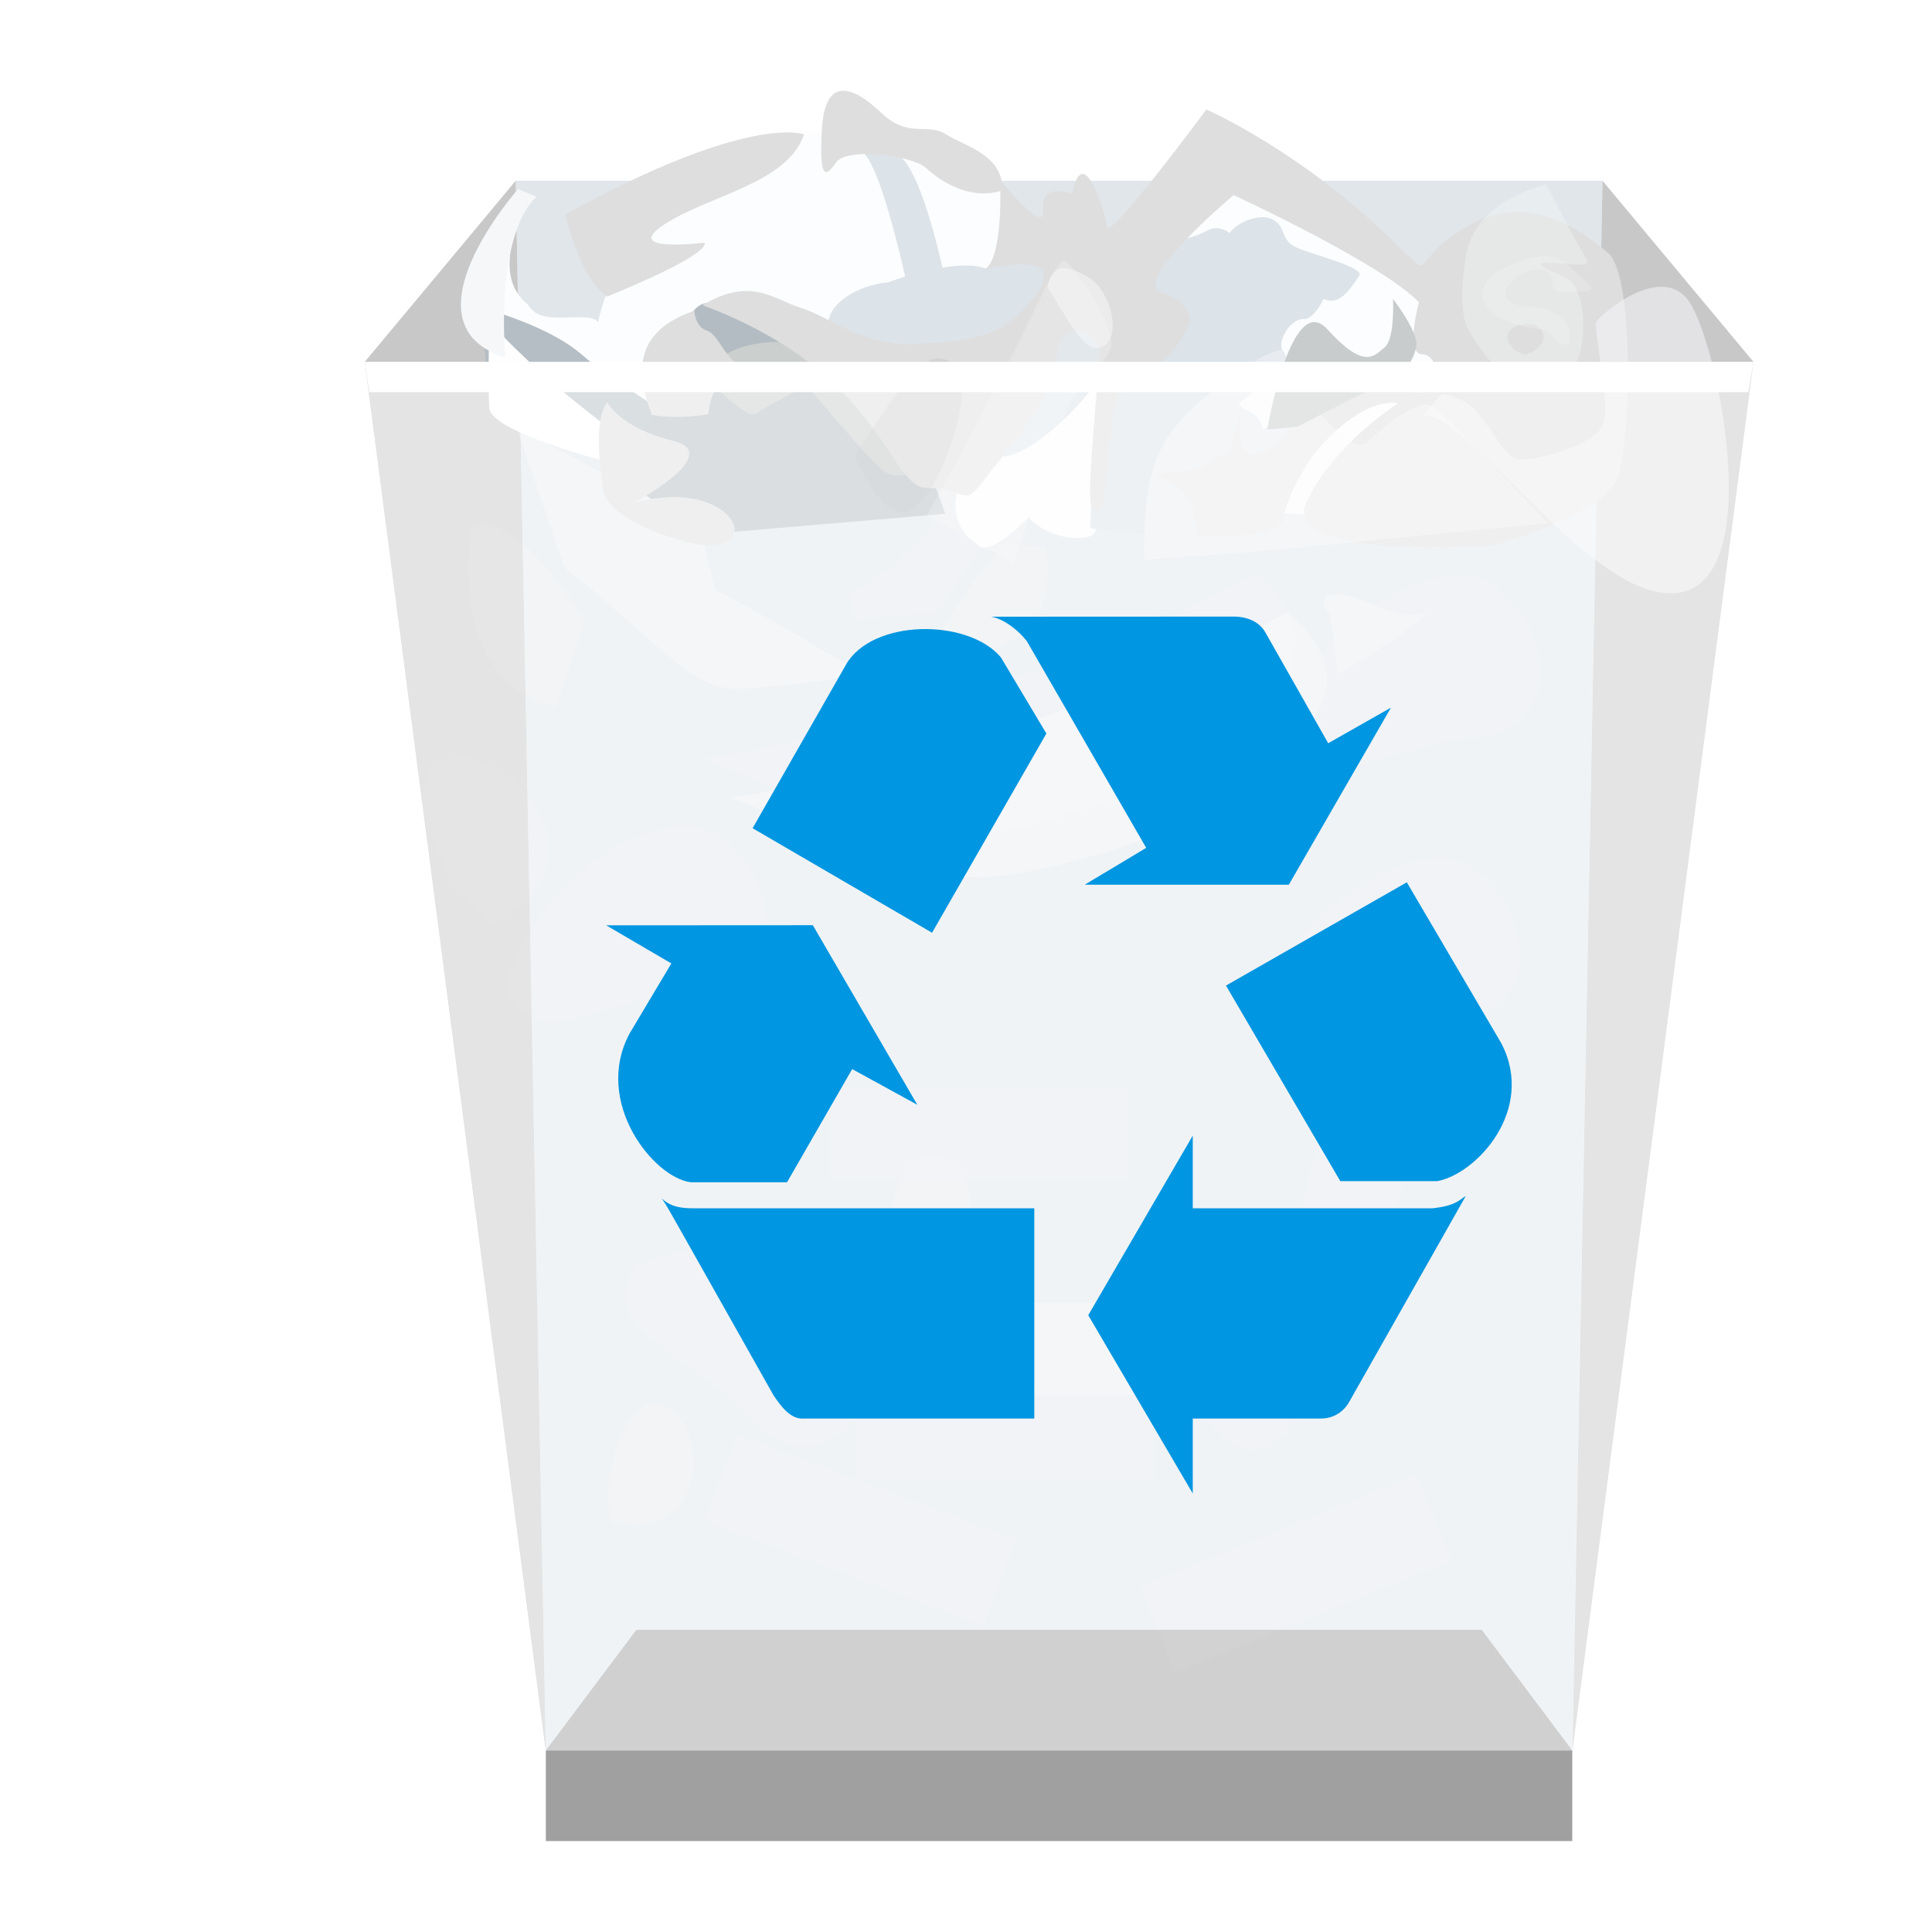 <?xml version="1.0" encoding="UTF-8"?>
<svg width="64" height="64" version="1.1" viewBox="0 0 16.933 16.933" xmlns="http://www.w3.org/2000/svg" xmlns:cc="http://creativecommons.org/ns#" xmlns:dc="http://purl.org/dc/elements/1.1/" xmlns:rdf="http://www.w3.org/1999/02/22-rdf-syntax-ns#" xmlns:xlink="http://www.w3.org/1999/xlink">
 <defs>
  <filter id="ar-0" x="-.24" y="-.032" width="1.481" height="1.064" color-interpolation-filters="sRGB">
   <feGaussianBlur stdDeviation="0.506"/>
  </filter>
  <filter id="ah-3" x="-.08" y="-.106" width="1.16" height="1.212" color-interpolation-filters="sRGB">
   <feGaussianBlur stdDeviation="0.204"/>
  </filter>
  <filter id="c-0" x="-.086" y="-.07" width="1.171" height="1.139" color-interpolation-filters="sRGB">
   <feGaussianBlur stdDeviation="0.938"/>
  </filter>
  <filter id="aj-9" x="-.08" y="-.106" width="1.16" height="1.212" color-interpolation-filters="sRGB">
   <feGaussianBlur stdDeviation="0.204"/>
  </filter>
  <filter id="ae-7" x="-.376" y="-.286" width="1.753" height="1.573" color-interpolation-filters="sRGB">
   <feGaussianBlur stdDeviation="0.466"/>
  </filter>
  <filter id="ad-5" x="-.376" y="-.286" width="1.753" height="1.573" color-interpolation-filters="sRGB">
   <feGaussianBlur stdDeviation="0.466"/>
  </filter>
  <filter id="ai-5" x="-.08" y="-.106" width="1.16" height="1.212" color-interpolation-filters="sRGB">
   <feGaussianBlur stdDeviation="0.204"/>
  </filter>
  <filter id="aa-4" x="-.054" y="-.07" width="1.108" height="1.141" color-interpolation-filters="sRGB">
   <feGaussianBlur stdDeviation="0.054"/>
  </filter>
  <filter id="ac-0" x="-.376" y="-.286" width="1.753" height="1.573" color-interpolation-filters="sRGB">
   <feGaussianBlur stdDeviation="0.466"/>
  </filter>
  <filter id="ag-8" x="-.08" y="-.106" width="1.16" height="1.212" color-interpolation-filters="sRGB">
   <feGaussianBlur stdDeviation="0.204"/>
  </filter>
  <filter id="ab-8" x="-.376" y="-.286" width="1.753" height="1.573" color-interpolation-filters="sRGB">
   <feGaussianBlur stdDeviation="0.466"/>
  </filter>
  <filter id="af-4" x="-.08" y="-.106" width="1.16" height="1.212" color-interpolation-filters="sRGB">
   <feGaussianBlur stdDeviation="0.204"/>
  </filter>
  <filter id="z-1" x="-.243" y="-.784" width="1.486" height="2.568" color-interpolation-filters="sRGB">
   <feGaussianBlur stdDeviation="0.895"/>
  </filter>
  <filter id="v-9" x="-.243" y="-.784" width="1.486" height="2.568" color-interpolation-filters="sRGB">
   <feGaussianBlur stdDeviation="0.895"/>
  </filter>
  <filter id="y-0" x="-.243" y="-.784" width="1.486" height="2.568" color-interpolation-filters="sRGB">
   <feGaussianBlur stdDeviation="0.895"/>
  </filter>
  <filter id="u-8" x="-.243" y="-.784" width="1.486" height="2.568" color-interpolation-filters="sRGB">
   <feGaussianBlur stdDeviation="0.895"/>
  </filter>
  <filter id="x-2" x="-.243" y="-.784" width="1.486" height="2.568" color-interpolation-filters="sRGB">
   <feGaussianBlur stdDeviation="0.895"/>
  </filter>
  <filter id="w-6" x="-.243" y="-.784" width="1.486" height="2.568" color-interpolation-filters="sRGB">
   <feGaussianBlur stdDeviation="0.895"/>
  </filter>
  <filter id="aq-0" x="-.173" y="-.121" width="1.346" height="1.243" color-interpolation-filters="sRGB">
   <feGaussianBlur stdDeviation="0.184"/>
  </filter>
  <filter id="ap-8" x="-.054" y="-.033" width="1.108" height="1.066" color-interpolation-filters="sRGB">
   <feGaussianBlur stdDeviation="0.097"/>
  </filter>
  <filter id="ao-1" x="-.215" y="-.175" width="1.43" height="1.351" color-interpolation-filters="sRGB">
   <feGaussianBlur stdDeviation="0.138"/>
  </filter>
  <filter id="an-2" x="-.043" y="-.082" width="1.086" height="1.165" color-interpolation-filters="sRGB">
   <feGaussianBlur stdDeviation="0.17"/>
  </filter>
  <filter id="am-2" x="-.076" y="-.076" width="1.153" height="1.152" color-interpolation-filters="sRGB">
   <feGaussianBlur stdDeviation="0.229"/>
  </filter>
  <filter id="al-6" x="-.198" y="-.124" width="1.395" height="1.248" color-interpolation-filters="sRGB">
   <feGaussianBlur stdDeviation="0.243"/>
  </filter>
  <filter id="ak-0" x="-.12" y="-.147" width="1.239" height="1.294" color-interpolation-filters="sRGB">
   <feGaussianBlur stdDeviation="0.128"/>
  </filter>
 </defs>
 <g transform="translate(.014 -2.425)">
  <g>
   <path d="m4.506 4.009h9.525l-0.265 13.758h-8.996z" color="#000000" color-rendering="auto" dominant-baseline="auto" fill="#e1e6eb" image-rendering="auto" shape-rendering="auto" solid-color="#000000" stop-color="#000000" style="font-feature-settings:normal;font-variant-alternates:normal;font-variant-caps:normal;font-variant-east-asian:normal;font-variant-ligatures:normal;font-variant-numeric:normal;font-variant-position:normal;font-variation-settings:normal;inline-size:0;isolation:auto;mix-blend-mode:normal;paint-order:stroke fill markers;shape-margin:0;shape-padding:0;text-decoration-color:#000000;text-decoration-line:none;text-decoration-style:solid;text-indent:0;text-orientation:mixed;text-transform:none;white-space:normal"/>
   <path d="m4.506 4.009-1.323 1.587 1.587 12.171z" fill="#c8c8c8"/>
   <path d="m14.031 4.009 1.323 1.587-1.587 12.171z" fill="#c8c8c8"/>
   <path d="m5.564 16.709-0.794 1.058v0.794h8.996v-0.794l-0.794-1.058z" fill="#a0a0a0"/>
  </g>
  <g shape-rendering="auto">
   <g fill="#fff" fill-opacity=".268">
    <path transform="matrix(.371 0 0 .371 -13.106 -87.763)" d="m44.938 285.23c3.496-11.623-4.516-41.02-4.159-37.78z" color="#000000" color-rendering="auto" dominant-baseline="auto" fill-rule="evenodd" filter="url(#ar-0)" image-rendering="auto" opacity=".064" solid-color="#000000" stop-color="#000000" style="font-feature-settings:normal;font-variant-alternates:normal;font-variant-caps:normal;font-variant-east-asian:normal;font-variant-ligatures:normal;font-variant-numeric:normal;font-variant-position:normal;font-variation-settings:normal;inline-size:0;isolation:auto;mix-blend-mode:normal;shape-margin:0;shape-padding:0;text-decoration-color:#000000;text-decoration-line:none;text-decoration-style:solid;text-indent:0;text-orientation:mixed;text-transform:none;white-space:normal"/>
    <g>
     <path transform="matrix(.372 0 0 .372 10.997 -70.239)" d="m0.567 212.66c0.52-1.984 2.41-3.638 4.158-3.78s3.118 3.543 0.472 3.827c-2.646 0.283-3.921 1.654-4.63-0.047z" color="#000000" color-rendering="auto" dominant-baseline="auto" filter="url(#ah-3)" image-rendering="auto" opacity=".475" solid-color="#000000" stop-color="#000000" style="font-feature-settings:normal;font-variant-alternates:normal;font-variant-caps:normal;font-variant-east-asian:normal;font-variant-ligatures:normal;font-variant-numeric:normal;font-variant-position:normal;font-variation-settings:normal;inline-size:0;isolation:auto;mix-blend-mode:normal;shape-margin:0;shape-padding:0;text-decoration-color:#000000;text-decoration-line:none;text-decoration-style:solid;text-indent:0;text-orientation:mixed;text-transform:none;white-space:normal"/>
     <path transform="matrix(.372 0 0 .372 10.997 -70.239)" d="m-18.497 207.77c-0.472 4.016 2.008 4.205 2.008 4.205l0.661-2.032s-1.677-2.764-2.67-2.173z" color="#000000" color-rendering="auto" dominant-baseline="auto" filter="url(#c-0)" image-rendering="auto" opacity=".572" solid-color="#000000" stop-color="#000000" style="font-feature-settings:normal;font-variant-alternates:normal;font-variant-caps:normal;font-variant-east-asian:normal;font-variant-ligatures:normal;font-variant-numeric:normal;font-variant-position:normal;font-variation-settings:normal;inline-size:0;isolation:auto;mix-blend-mode:normal;shape-margin:0;shape-padding:0;text-decoration-color:#000000;text-decoration-line:none;text-decoration-style:solid;text-indent:0;text-orientation:mixed;text-transform:none;white-space:normal"/>
     <path transform="matrix(.372 0 0 .372 10.997 -70.239)" d="m-16.3 208.7c2.079 1.63 2.953 2.858 3.992 2.858 1.039 0 3.047-0.307 2.929-0.402-0.118-0.095-3.354-1.984-3.354-1.89s-0.378-1.559-0.378-1.559l-4.323-2.315z" color="#000000" color-rendering="auto" dominant-baseline="auto" filter="url(#c-0)" image-rendering="auto" solid-color="#000000" stop-color="#000000" style="font-feature-settings:normal;font-variant-alternates:normal;font-variant-caps:normal;font-variant-east-asian:normal;font-variant-ligatures:normal;font-variant-numeric:normal;font-variant-position:normal;font-variation-settings:normal;inline-size:0;isolation:auto;mix-blend-mode:normal;shape-margin:0;shape-padding:0;text-decoration-color:#000000;text-decoration-line:none;text-decoration-style:solid;text-indent:0;text-orientation:mixed;text-transform:none;white-space:normal"/>
     <path transform="matrix(.098 0 0 .098 10.997 -34.196)" d="m-28.303 419.48s-3.036 4.911-8.125 7.232l0.535 2.41 7.482-0.629c2.575-4.457 4.5-6.693 5.496-7.686z" color="#000000" color-rendering="auto" dominant-baseline="auto" filter="url(#c-0)" image-rendering="auto" opacity=".356" solid-color="#000000" stop-color="#000000" style="font-feature-settings:normal;font-variant-alternates:normal;font-variant-caps:normal;font-variant-east-asian:normal;font-variant-ligatures:normal;font-variant-numeric:normal;font-variant-position:normal;font-variation-settings:normal;inline-size:0;isolation:auto;mix-blend-mode:normal;shape-margin:0;shape-padding:0;text-decoration-color:#000000;text-decoration-line:none;text-decoration-style:solid;text-indent:0;text-orientation:mixed;text-transform:none;white-space:normal"/>
     <path transform="matrix(.372 0 0 .372 10.997 -70.239)" d="m-7.559 210.44c1.039-1.819 1.701-2.292 1.701-2.292l0.898 0.095s0.307 1.583-0.685 2.126c-0.992 0.543-1.559 0.472-1.913 0.071z" color="#000000" color-rendering="auto" dominant-baseline="auto" filter="url(#c-0)" image-rendering="auto" opacity=".657" solid-color="#000000" stop-color="#000000" style="font-feature-settings:normal;font-variant-alternates:normal;font-variant-caps:normal;font-variant-east-asian:normal;font-variant-ligatures:normal;font-variant-numeric:normal;font-variant-position:normal;font-variation-settings:normal;inline-size:0;isolation:auto;mix-blend-mode:normal;shape-margin:0;shape-padding:0;text-decoration-color:#000000;text-decoration-line:none;text-decoration-style:solid;text-indent:0;text-orientation:mixed;text-transform:none;white-space:normal"/>
     <path transform="matrix(.372 0 0 .372 10.997 -70.239)" d="m-3.024 208.98s-0.803 1.299-2.15 1.914l0.142 0.638 1.98-0.166c0.681-1.179 1.191-1.771 1.454-2.034z" color="#000000" color-rendering="auto" dominant-baseline="auto" filter="url(#c-0)" image-rendering="auto" opacity=".11" solid-color="#000000" stop-color="#000000" style="font-feature-settings:normal;font-variant-alternates:normal;font-variant-caps:normal;font-variant-east-asian:normal;font-variant-ligatures:normal;font-variant-numeric:normal;font-variant-position:normal;font-variation-settings:normal;inline-size:0;isolation:auto;mix-blend-mode:normal;shape-margin:0;shape-padding:0;text-decoration-color:#000000;text-decoration-line:none;text-decoration-style:solid;text-indent:0;text-orientation:mixed;text-transform:none;white-space:normal"/>
     <path transform="matrix(.372 0 0 .372 10.997 -70.239)" d="m-17.67 218.57c0.52-1.984 2.41-3.638 4.158-3.78s3.118 3.543 0.472 3.827c-2.646 0.283-3.921 1.654-4.63-0.047z" color="#000000" color-rendering="auto" dominant-baseline="auto" filter="url(#aj-9)" image-rendering="auto" opacity=".475" solid-color="#000000" stop-color="#000000" style="font-feature-settings:normal;font-variant-alternates:normal;font-variant-caps:normal;font-variant-east-asian:normal;font-variant-ligatures:normal;font-variant-numeric:normal;font-variant-position:normal;font-variation-settings:normal;inline-size:0;isolation:auto;mix-blend-mode:normal;shape-margin:0;shape-padding:0;text-decoration-color:#000000;text-decoration-line:none;text-decoration-style:solid;text-indent:0;text-orientation:mixed;text-transform:none;white-space:normal"/>
     <path transform="matrix(.372 0 0 .372 10.997 -70.239)" d="m-18.007 217.09c-1.136-0.802-2.439-3.508-1.002-3.875 1.437-0.367 3.875 2.472 1.002 3.875z" color="#000000" color-rendering="auto" dominant-baseline="auto" filter="url(#ae-7)" image-rendering="auto" opacity=".381" solid-color="#000000" stop-color="#000000" style="font-feature-settings:normal;font-variant-alternates:normal;font-variant-caps:normal;font-variant-east-asian:normal;font-variant-ligatures:normal;font-variant-numeric:normal;font-variant-position:normal;font-variation-settings:normal;inline-size:0;isolation:auto;mix-blend-mode:normal;shape-margin:0;shape-padding:0;text-decoration-color:#000000;text-decoration-line:none;text-decoration-style:solid;text-indent:0;text-orientation:mixed;text-transform:none;white-space:normal"/>
     <path transform="matrix(.281 .243 -.243 .281 63.719 -49.139)" d="m-5.251 221.1c-1.136-0.802-2.439-3.508-1.002-3.875 1.437-0.367 3.875 2.472 1.002 3.875z" color="#000000" color-rendering="auto" dominant-baseline="auto" filter="url(#ad-5)" image-rendering="auto" opacity=".144" solid-color="#000000" stop-color="#000000" style="font-feature-settings:normal;font-variant-alternates:normal;font-variant-caps:normal;font-variant-east-asian:normal;font-variant-ligatures:normal;font-variant-numeric:normal;font-variant-position:normal;font-variation-settings:normal;inline-size:0;isolation:auto;mix-blend-mode:normal;shape-margin:0;shape-padding:0;text-decoration-color:#000000;text-decoration-line:none;text-decoration-style:solid;text-indent:0;text-orientation:mixed;text-transform:none;white-space:normal"/>
     <path transform="matrix(.372 0 0 .372 10.997 -70.239)" d="m0.094 219.33c0.52-1.984 2.41-3.638 4.158-3.78s3.118 3.543 0.472 3.827c-2.646 0.283-3.921 1.654-4.63-0.047z" color="#000000" color-rendering="auto" dominant-baseline="auto" filter="url(#ai-5)" image-rendering="auto" opacity=".475" solid-color="#000000" stop-color="#000000" style="font-feature-settings:normal;font-variant-alternates:normal;font-variant-caps:normal;font-variant-east-asian:normal;font-variant-ligatures:normal;font-variant-numeric:normal;font-variant-position:normal;font-variation-settings:normal;inline-size:0;isolation:auto;mix-blend-mode:normal;shape-margin:0;shape-padding:0;text-decoration-color:#000000;text-decoration-line:none;text-decoration-style:solid;text-indent:0;text-orientation:mixed;text-transform:none;white-space:normal"/>
     <path transform="matrix(.372 0 0 .372 10.997 -70.239)" d="m-4.143 215.58c3.241-0.869 5.279-2.572 5.713-3.742 0.434-1.169-0.835-2.071-0.835-2.071s-5.913 3.207-13.096 4.36c4.51 1.854 4.978 2.322 8.219 1.453z" color="#000000" color-rendering="auto" dominant-baseline="auto" filter="url(#c-0)" image-rendering="auto" solid-color="#000000" stop-color="#000000" style="font-feature-settings:normal;font-variant-alternates:normal;font-variant-caps:normal;font-variant-east-asian:normal;font-variant-ligatures:normal;font-variant-numeric:normal;font-variant-position:normal;font-variation-settings:normal;inline-size:0;isolation:auto;mix-blend-mode:normal;shape-margin:0;shape-padding:0;text-decoration-color:#000000;text-decoration-line:none;text-decoration-style:solid;text-indent:0;text-orientation:mixed;text-transform:none;white-space:normal"/>
     <path transform="matrix(.372 0 0 .372 10.997 -70.239)" d="m1.72 209.79s-0.401-0.434 0.184-0.451 1.403 0.651 1.988 0.451c0.585-0.2-2.071 1.62-1.988 1.37-0.033-0.768-0.184-1.37-0.184-1.37z" color="#000000" color-rendering="auto" dominant-baseline="auto" filter="url(#aa-4)" image-rendering="auto" solid-color="#000000" stop-color="#000000" style="font-feature-settings:normal;font-variant-alternates:normal;font-variant-caps:normal;font-variant-east-asian:normal;font-variant-ligatures:normal;font-variant-numeric:normal;font-variant-position:normal;font-variation-settings:normal;inline-size:0;isolation:auto;mix-blend-mode:normal;shape-margin:0;shape-padding:0;text-decoration-color:#000000;text-decoration-line:none;text-decoration-style:solid;text-indent:0;text-orientation:mixed;text-transform:none;white-space:normal"/>
     <path transform="matrix(.211 .182 -.182 .211 49.12 -32.127)" d="m-5.251 221.1c-1.136-0.802-2.439-3.508-1.002-3.875 1.437-0.367 3.875 2.472 1.002 3.875z" color="#000000" color-rendering="auto" dominant-baseline="auto" filter="url(#ac-0)" image-rendering="auto" opacity=".572" solid-color="#000000" stop-color="#000000" style="font-feature-settings:normal;font-variant-alternates:normal;font-variant-caps:normal;font-variant-east-asian:normal;font-variant-ligatures:normal;font-variant-numeric:normal;font-variant-position:normal;font-variation-settings:normal;inline-size:0;isolation:auto;mix-blend-mode:normal;shape-margin:0;shape-padding:0;text-decoration-color:#000000;text-decoration-line:none;text-decoration-style:solid;text-indent:0;text-orientation:mixed;text-transform:none;white-space:normal"/>
     <path transform="matrix(.228 .293 -.293 .228 75.887 -34.252)" d="m-14.797 228.53c0.52-1.984 2.41-3.638 4.158-3.78 1.748-0.142 3.118 3.543 0.472 3.827-2.646 0.283-3.921 1.654-4.63-0.047z" color="#000000" color-rendering="auto" dominant-baseline="auto" filter="url(#ag-8)" image-rendering="auto" opacity=".475" solid-color="#000000" stop-color="#000000" style="font-feature-settings:normal;font-variant-alternates:normal;font-variant-caps:normal;font-variant-east-asian:normal;font-variant-ligatures:normal;font-variant-numeric:normal;font-variant-position:normal;font-variation-settings:normal;inline-size:0;isolation:auto;mix-blend-mode:normal;shape-margin:0;shape-padding:0;text-decoration-color:#000000;text-decoration-line:none;text-decoration-style:solid;text-indent:0;text-orientation:mixed;text-transform:none;white-space:normal"/>
     <path transform="matrix(.211 .182 -.182 .211 46.686 -29.942)" d="m-5.251 221.1c-1.136-0.802-2.439-3.508-1.002-3.875 1.437-0.367 3.875 2.472 1.002 3.875z" color="#000000" color-rendering="auto" dominant-baseline="auto" filter="url(#ab-8)" image-rendering="auto" opacity=".572" solid-color="#000000" stop-color="#000000" style="font-feature-settings:normal;font-variant-alternates:normal;font-variant-caps:normal;font-variant-east-asian:normal;font-variant-ligatures:normal;font-variant-numeric:normal;font-variant-position:normal;font-variation-settings:normal;inline-size:0;isolation:auto;mix-blend-mode:normal;shape-margin:0;shape-padding:0;text-decoration-color:#000000;text-decoration-line:none;text-decoration-style:solid;text-indent:0;text-orientation:mixed;text-transform:none;white-space:normal"/>
     <path transform="matrix(.153 .197 -.197 .153 57.254 -17.984)" d="m-14.797 228.53c0.52-1.984 2.41-3.638 4.158-3.78 1.748-0.142 3.118 3.543 0.472 3.827-2.646 0.283-3.921 1.654-4.63-0.047z" color="#000000" color-rendering="auto" dominant-baseline="auto" filter="url(#af-4)" image-rendering="auto" opacity=".475" solid-color="#000000" stop-color="#000000" style="font-feature-settings:normal;font-variant-alternates:normal;font-variant-caps:normal;font-variant-east-asian:normal;font-variant-ligatures:normal;font-variant-numeric:normal;font-variant-position:normal;font-variation-settings:normal;inline-size:0;isolation:auto;mix-blend-mode:normal;shape-margin:0;shape-padding:0;text-decoration-color:#000000;text-decoration-line:none;text-decoration-style:solid;text-indent:0;text-orientation:mixed;text-transform:none;white-space:normal"/>
     <path transform="matrix(.295 0 0 .295 10.498 -53.267)" d="m-10.961 221.07h8.835v2.74h-8.835z" color="#000000" color-rendering="auto" dominant-baseline="auto" filter="url(#z-1)" image-rendering="auto" opacity=".436" solid-color="#000000" stop-color="#000000" style="font-feature-settings:normal;font-variant-alternates:normal;font-variant-caps:normal;font-variant-east-asian:normal;font-variant-ligatures:normal;font-variant-numeric:normal;font-variant-position:normal;font-variation-settings:normal;inline-size:0;isolation:auto;mix-blend-mode:normal;shape-margin:0;shape-padding:0;text-decoration-color:#000000;text-decoration-line:none;text-decoration-style:solid;text-indent:0;text-orientation:mixed;text-transform:none;white-space:normal"/>
     <path transform="matrix(.295 0 0 .295 10.656 -51.371)" d="m-10.961 221.07h8.835v2.74h-8.835z" color="#000000" color-rendering="auto" dominant-baseline="auto" filter="url(#v-9)" image-rendering="auto" opacity=".983" solid-color="#000000" stop-color="#000000" style="font-feature-settings:normal;font-variant-alternates:normal;font-variant-caps:normal;font-variant-east-asian:normal;font-variant-ligatures:normal;font-variant-numeric:normal;font-variant-position:normal;font-variation-settings:normal;inline-size:0;isolation:auto;mix-blend-mode:normal;shape-margin:0;shape-padding:0;text-decoration-color:#000000;text-decoration-line:none;text-decoration-style:solid;text-indent:0;text-orientation:mixed;text-transform:none;white-space:normal"/>
     <path transform="matrix(.295 0 0 .295 10.726 -50.633)" d="m-10.961 221.07h8.835v2.74h-8.835z" color="#000000" color-rendering="auto" dominant-baseline="auto" filter="url(#y-0)" image-rendering="auto" opacity=".436" solid-color="#000000" stop-color="#000000" style="font-feature-settings:normal;font-variant-alternates:normal;font-variant-caps:normal;font-variant-east-asian:normal;font-variant-ligatures:normal;font-variant-numeric:normal;font-variant-position:normal;font-variation-settings:normal;inline-size:0;isolation:auto;mix-blend-mode:normal;shape-margin:0;shape-padding:0;text-decoration-color:#000000;text-decoration-line:none;text-decoration-style:solid;text-indent:0;text-orientation:mixed;text-transform:none;white-space:normal"/>
     <path transform="matrix(.276 .104 -.104 .276 32.466 -44.875)" d="m-10.961 221.07h8.835v2.74h-8.835z" color="#000000" color-rendering="auto" dominant-baseline="auto" filter="url(#u-8)" image-rendering="auto" opacity=".436" solid-color="#000000" stop-color="#000000" style="font-feature-settings:normal;font-variant-alternates:normal;font-variant-caps:normal;font-variant-east-asian:normal;font-variant-ligatures:normal;font-variant-numeric:normal;font-variant-position:normal;font-variation-settings:normal;inline-size:0;isolation:auto;mix-blend-mode:normal;shape-margin:0;shape-padding:0;text-decoration-color:#000000;text-decoration-line:none;text-decoration-style:solid;text-indent:0;text-orientation:mixed;text-transform:none;white-space:normal"/>
     <path transform="matrix(.274 -.111 .111 .274 -11.556 -45.458)" d="m-10.961 221.07h8.835v2.74h-8.835z" color="#000000" color-rendering="auto" dominant-baseline="auto" filter="url(#x-2)" image-rendering="auto" opacity=".436" solid-color="#000000" stop-color="#000000" style="font-feature-settings:normal;font-variant-alternates:normal;font-variant-caps:normal;font-variant-east-asian:normal;font-variant-ligatures:normal;font-variant-numeric:normal;font-variant-position:normal;font-variation-settings:normal;inline-size:0;isolation:auto;mix-blend-mode:normal;shape-margin:0;shape-padding:0;text-decoration-color:#000000;text-decoration-line:none;text-decoration-style:solid;text-indent:0;text-orientation:mixed;text-transform:none;white-space:normal"/>
     <path transform="matrix(.067 -.287 .287 .067 -51.554 -3.909)" d="m-10.961 221.07h8.835v2.74h-8.835z" color="#000000" color-rendering="auto" dominant-baseline="auto" filter="url(#w-6)" image-rendering="auto" opacity=".436" solid-color="#000000" stop-color="#000000" style="font-feature-settings:normal;font-variant-alternates:normal;font-variant-caps:normal;font-variant-east-asian:normal;font-variant-ligatures:normal;font-variant-numeric:normal;font-variant-position:normal;font-variation-settings:normal;inline-size:0;isolation:auto;mix-blend-mode:normal;shape-margin:0;shape-padding:0;text-decoration-color:#000000;text-decoration-line:none;text-decoration-style:solid;text-indent:0;text-orientation:mixed;text-transform:none;white-space:normal"/>
    </g>
    <path transform="matrix(.098 0 0 .098 2.682 3.276)" d="m66.461 64.64c12.248-3.283 19.951-9.723 21.592-14.142 1.641-4.419-3.157-7.829-3.157-7.829s-22.35 12.122-49.497 16.478c17.046 7.008 18.814 8.776 31.062 5.493z" color="#000000" color-rendering="auto" dominant-baseline="auto" fill-rule="evenodd" filter="url(#c-0)" image-rendering="auto" opacity=".35" solid-color="#000000" stop-color="#000000" style="font-feature-settings:normal;font-variant-alternates:normal;font-variant-caps:normal;font-variant-east-asian:normal;font-variant-ligatures:normal;font-variant-numeric:normal;font-variant-position:normal;font-variation-settings:normal;inline-size:0;isolation:auto;mix-blend-mode:normal;shape-margin:0;shape-padding:0;text-decoration-color:#000000;text-decoration-line:none;text-decoration-style:solid;text-indent:0;text-orientation:mixed;text-transform:none;white-space:normal"/>
   </g>
   <g fill="#fcfdfe">
    <path d="m11.83 5.135 0.178-0.478 0.549 0.428 0.114 0.74-0.274 0.158-0.906 0.957-0.509-0.033 0.584-1.023z" color="#000000" color-rendering="auto" dominant-baseline="auto" image-rendering="auto" solid-color="#000000" stop-color="#000000" style="font-feature-settings:normal;font-variant-alternates:normal;font-variant-caps:normal;font-variant-east-asian:normal;font-variant-ligatures:normal;font-variant-numeric:normal;font-variant-position:normal;font-variation-settings:normal;inline-size:0;isolation:auto;mix-blend-mode:normal;shape-margin:0;shape-padding:0;text-decoration-color:#000000;text-decoration-line:none;text-decoration-style:solid;text-indent:0;text-orientation:mixed;text-transform:none;white-space:normal"/>
    <path d="m11.161 6.142c0.112-0.279 0.087-0.323 0.149-0.354 0.062-0.031 0.106-0.155 0.177-0.18 0.071-0.025 0.019-0.23 0.059-0.251 0.04-0.022 0.186-0.028 0.22-0.109 0.034-0.081-0.016-0.146-0.016-0.146l-0.624 0.009-0.453 0.885s0.31 0.599 0.487 0.146z" color="#000000" color-rendering="auto" dominant-baseline="auto" image-rendering="auto" solid-color="#000000" stop-color="#000000" style="font-feature-settings:normal;font-variant-alternates:normal;font-variant-caps:normal;font-variant-east-asian:normal;font-variant-ligatures:normal;font-variant-numeric:normal;font-variant-position:normal;font-variation-settings:normal;inline-size:0;isolation:auto;mix-blend-mode:normal;shape-margin:0;shape-padding:0;text-decoration-color:#000000;text-decoration-line:none;text-decoration-style:solid;text-indent:0;text-orientation:mixed;text-transform:none;white-space:normal"/>
    <path d="m11.81 5.127c0.285-0.198 0.329-0.226 0.404-0.048 0.075 0.178-0.151 0.575-0.151 0.575l-0.489-0.037s-0.09-0.382-0.002-0.421c0.088-0.04 0.239-0.068 0.239-0.068z" color="#000000" color-rendering="auto" dominant-baseline="auto" image-rendering="auto" solid-color="#000000" stop-color="#000000" style="font-feature-settings:normal;font-variant-alternates:normal;font-variant-caps:normal;font-variant-east-asian:normal;font-variant-ligatures:normal;font-variant-numeric:normal;font-variant-position:normal;font-variation-settings:normal;inline-size:0;isolation:auto;mix-blend-mode:normal;shape-margin:0;shape-padding:0;text-decoration-color:#000000;text-decoration-line:none;text-decoration-style:solid;text-indent:0;text-orientation:mixed;text-transform:none;white-space:normal"/>
    <path d="m11.433 5.168c0.228 0.061 0.366 0.002 0.435-0.05 0.068-0.053 0.116-0.358 0.165-0.366 0.048-0.009-0.224-0.081-0.224-0.081z" color="#000000" color-rendering="auto" dominant-baseline="auto" image-rendering="auto" solid-color="#000000" stop-color="#000000" style="font-feature-settings:normal;font-variant-alternates:normal;font-variant-caps:normal;font-variant-east-asian:normal;font-variant-ligatures:normal;font-variant-numeric:normal;font-variant-position:normal;font-variation-settings:normal;inline-size:0;isolation:auto;mix-blend-mode:normal;shape-margin:0;shape-padding:0;text-decoration-color:#000000;text-decoration-line:none;text-decoration-style:solid;text-indent:0;text-orientation:mixed;text-transform:none;white-space:normal"/>
    <path d="m10.202 4.596 0.506-0.019s0.77 0.133 0.947 0.174c0.177 0.04 0.344-0.04 0.344-0.04l-1.254-0.798z" color="#000000" color-rendering="auto" dominant-baseline="auto" image-rendering="auto" solid-color="#000000" stop-color="#000000" style="font-feature-settings:normal;font-variant-alternates:normal;font-variant-caps:normal;font-variant-east-asian:normal;font-variant-ligatures:normal;font-variant-numeric:normal;font-variant-position:normal;font-variation-settings:normal;inline-size:0;isolation:auto;mix-blend-mode:normal;shape-margin:0;shape-padding:0;text-decoration-color:#000000;text-decoration-line:none;text-decoration-style:solid;text-indent:0;text-orientation:mixed;text-transform:none;white-space:normal"/>
    <path d="m8.905 6.795c0.121 0.379 0.677 0.403 0.683 0.279 0.006-0.124 0.019-0.357 0.019-0.357s0.109-0.645-0.028-0.627c-0.137 0.019-0.673 0.705-0.673 0.705z" color="#000000" color-rendering="auto" dominant-baseline="auto" image-rendering="auto" solid-color="#000000" stop-color="#000000" style="font-feature-settings:normal;font-variant-alternates:normal;font-variant-caps:normal;font-variant-east-asian:normal;font-variant-ligatures:normal;font-variant-numeric:normal;font-variant-position:normal;font-variation-settings:normal;inline-size:0;isolation:auto;mix-blend-mode:normal;shape-margin:0;shape-padding:0;text-decoration-color:#000000;text-decoration-line:none;text-decoration-style:solid;text-indent:0;text-orientation:mixed;text-transform:none;white-space:normal"/>
    <path d="m8.588 7.223c0.282 0.043 1.024-0.984 1.086-1.22 0.062-0.236 0.003-0.298-0.245-0.292-0.248 0.006-1.598 1.04-0.841 1.511z" color="#000000" color-rendering="auto" dominant-baseline="auto" image-rendering="auto" solid-color="#000000" stop-color="#000000" style="font-feature-settings:normal;font-variant-alternates:normal;font-variant-caps:normal;font-variant-east-asian:normal;font-variant-ligatures:normal;font-variant-numeric:normal;font-variant-position:normal;font-variation-settings:normal;inline-size:0;isolation:auto;mix-blend-mode:normal;shape-margin:0;shape-padding:0;text-decoration-color:#000000;text-decoration-line:none;text-decoration-style:solid;text-indent:0;text-orientation:mixed;text-transform:none;white-space:normal"/>
    <path d="m5.268 6.268c-0.435-0.259-0.987-0.737-0.987-1.462 0-0.435 0.281-0.636 0.281-0.636-0.022 0.228-0.263 0.667 0.048 0.922 0.075 0.114 0.162 0.123 0.413 0.114 0.25-0.009 0.198 0.066 0.198 0.066s0.061-0.277 0.123-0.347c0.061-0.07 0.32-0.632 0.32-0.632s1.233-0.628 1.321-0.667c0.088-0.039 0.443-0.092 0.443-0.092s1.26 0.443 1.321 0.505c0.061 0.061 0.14 0.47 0.14 0.47l-0.158 0.61-1.146 0.43 0.584 1.255-1.246 0.083s-1.361-0.11-1.655-0.619z" color="#000000" color-rendering="auto" dominant-baseline="auto" image-rendering="auto" solid-color="#000000" stop-color="#000000" style="font-feature-settings:normal;font-variant-alternates:normal;font-variant-caps:normal;font-variant-east-asian:normal;font-variant-ligatures:normal;font-variant-numeric:normal;font-variant-position:normal;font-variation-settings:normal;inline-size:0;isolation:auto;mix-blend-mode:normal;shape-margin:0;shape-padding:0;text-decoration-color:#000000;text-decoration-line:none;text-decoration-style:solid;text-indent:0;text-orientation:mixed;text-transform:none;white-space:normal"/>
   </g>
   <g fill-rule="evenodd">
    <path d="m5.286 6.184c0.441-0.137 0.382-0.109 0.422-0.264 0.23-0.636 0.344-0.819 0.462-0.838 0.118-0.019 1.136 0.298 1.452 0.577 0.317 0.279 0.649 1.269 0.649 1.269l-2.045 0.174s-1.043-0.459-0.94-0.919z" color="#000000" color-rendering="auto" dominant-baseline="auto" fill="#b4bcc3" image-rendering="auto" solid-color="#000000" stop-color="#000000" style="font-feature-settings:normal;font-variant-alternates:normal;font-variant-caps:normal;font-variant-east-asian:normal;font-variant-ligatures:normal;font-variant-numeric:normal;font-variant-position:normal;font-variation-settings:normal;inline-size:0;isolation:auto;mix-blend-mode:normal;shape-margin:0;shape-padding:0;text-decoration-color:#000000;text-decoration-line:none;text-decoration-style:solid;text-indent:0;text-orientation:mixed;text-transform:none;white-space:normal"/>
    <path d="m6.18 5.751c0.152 0.137 0.372 0.348 0.431 0.301 0.059-0.047 0.447-0.251 0.447-0.251s0.587 0.711 0.689 0.763c0.102 0.053 0.214 0.016 0.214 0.016l-0.54-1.052-0.552-0.106s-0.41-0.025-0.59 0.168c-0.18 0.192-0.099 0.161-0.099 0.161z" color="#000000" color-rendering="auto" dominant-baseline="auto" fill="#cbcfce" image-rendering="auto" solid-color="#000000" stop-color="#000000" style="font-feature-settings:normal;font-variant-alternates:normal;font-variant-caps:normal;font-variant-east-asian:normal;font-variant-ligatures:normal;font-variant-numeric:normal;font-variant-position:normal;font-variation-settings:normal;inline-size:0;isolation:auto;mix-blend-mode:normal;shape-margin:0;shape-padding:0;text-decoration-color:#000000;text-decoration-line:none;text-decoration-style:solid;text-indent:0;text-orientation:mixed;text-transform:none;white-space:normal"/>
    <path d="m4.189 5.114c0.487 0.145 0.751 0.29 0.909 0.43 0.158 0.14 0.663 0.465 0.663 0.465l-0.32 0.404-1.146-0.386z" color="#000000" color-rendering="auto" dominant-baseline="auto" fill="#b5bec5" image-rendering="auto" solid-color="#000000" stop-color="#000000" style="font-feature-settings:normal;font-variant-alternates:normal;font-variant-caps:normal;font-variant-east-asian:normal;font-variant-ligatures:normal;font-variant-numeric:normal;font-variant-position:normal;font-variation-settings:normal;inline-size:0;isolation:auto;mix-blend-mode:normal;shape-margin:0;shape-padding:0;text-decoration-color:#000000;text-decoration-line:none;text-decoration-style:solid;text-indent:0;text-orientation:mixed;text-transform:none;white-space:normal"/>
    <path d="m4.275 5.244c0.574 0.63 1.297 1.108 1.297 1.108l-0.109 0.161s-1.176-0.286-1.189-0.512c-0.012-0.227 0-0.757 0-0.757z" color="#000000" color-rendering="auto" dominant-baseline="auto" fill="#fefefe" image-rendering="auto" solid-color="#000000" stop-color="#000000" style="font-feature-settings:normal;font-variant-alternates:normal;font-variant-caps:normal;font-variant-east-asian:normal;font-variant-ligatures:normal;font-variant-numeric:normal;font-variant-position:normal;font-variation-settings:normal;inline-size:0;isolation:auto;mix-blend-mode:normal;shape-margin:0;shape-padding:0;text-decoration-color:#000000;text-decoration-line:none;text-decoration-style:solid;text-indent:0;text-orientation:mixed;text-transform:none;white-space:normal"/>
   </g>
   <g fill="#dce3e9">
    <path d="m7.528 3.745c0.193 0.088 0.452 1.383 0.452 1.383l0.325-0.079s-0.219-1.185-0.47-1.277c-0.25-0.092-0.307-0.026-0.307-0.026z" color="#000000" color-rendering="auto" dominant-baseline="auto" image-rendering="auto" solid-color="#000000" stop-color="#000000" style="font-feature-settings:normal;font-variant-alternates:normal;font-variant-caps:normal;font-variant-east-asian:normal;font-variant-ligatures:normal;font-variant-numeric:normal;font-variant-position:normal;font-variation-settings:normal;inline-size:0;isolation:auto;mix-blend-mode:normal;shape-margin:0;shape-padding:0;text-decoration-color:#000000;text-decoration-line:none;text-decoration-style:solid;text-indent:0;text-orientation:mixed;text-transform:none;white-space:normal"/>
    <path d="m7.653 4.945c0.301-0.127 0.775-0.25 0.972-0.165 0 0 0.18-0.127 0.335-0.148 0.155-0.022 0.298 0.199 0.286 0.202-0.012 0.003-0.344 0.587-0.469 0.571-0.124-0.016-1.124-0.46-1.124-0.46z" color="#000000" color-rendering="auto" dominant-baseline="auto" image-rendering="auto" solid-color="#000000" stop-color="#000000" style="font-feature-settings:normal;font-variant-alternates:normal;font-variant-caps:normal;font-variant-east-asian:normal;font-variant-ligatures:normal;font-variant-numeric:normal;font-variant-position:normal;font-variation-settings:normal;inline-size:0;isolation:auto;mix-blend-mode:normal;shape-margin:0;shape-padding:0;text-decoration-color:#000000;text-decoration-line:none;text-decoration-style:solid;text-indent:0;text-orientation:mixed;text-transform:none;white-space:normal"/>
    <path d="m7.324 5.465c-0.239-0.272 0.092-0.522 0.417-0.562 0.325-0.04 1.014 0.456 1.014 0.456s-0.985 0.421-1.431 0.105z" color="#000000" color-rendering="auto" dominant-baseline="auto" image-rendering="auto" solid-color="#000000" stop-color="#000000" style="font-feature-settings:normal;font-variant-alternates:normal;font-variant-caps:normal;font-variant-east-asian:normal;font-variant-ligatures:normal;font-variant-numeric:normal;font-variant-position:normal;font-variation-settings:normal;inline-size:0;isolation:auto;mix-blend-mode:normal;shape-margin:0;shape-padding:0;text-decoration-color:#000000;text-decoration-line:none;text-decoration-style:solid;text-indent:0;text-orientation:mixed;text-transform:none;white-space:normal"/>
    <path d="m8.74 6.424c0.282 0.043 0.903-0.608 0.965-0.844 0.062-0.236-0.028-0.354-0.276-0.348-0.248 0.006-0.708 0.881-0.689 1.192z" color="#000000" color-rendering="auto" dominant-baseline="auto" image-rendering="auto" solid-color="#000000" stop-color="#000000" style="font-feature-settings:normal;font-variant-alternates:normal;font-variant-caps:normal;font-variant-east-asian:normal;font-variant-ligatures:normal;font-variant-numeric:normal;font-variant-position:normal;font-variation-settings:normal;inline-size:0;isolation:auto;mix-blend-mode:normal;shape-margin:0;shape-padding:0;text-decoration-color:#000000;text-decoration-line:none;text-decoration-style:solid;text-indent:0;text-orientation:mixed;text-transform:none;white-space:normal"/>
    <path d="m10.782 6.041c0.236-0.301 0.475-0.27 0.493-0.329 0.019-0.059 0.006-0.14-0.047-0.217-0.053-0.078 0.071-0.279 0.18-0.273 0.109 0.006 0.199-0.223 0.199-0.223l-0.425-0.186-0.698 0.245-0.106 0.447 0.009 0.487z" color="#000000" color-rendering="auto" dominant-baseline="auto" image-rendering="auto" solid-color="#000000" stop-color="#000000" style="font-feature-settings:normal;font-variant-alternates:normal;font-variant-caps:normal;font-variant-east-asian:normal;font-variant-ligatures:normal;font-variant-numeric:normal;font-variant-position:normal;font-variation-settings:normal;inline-size:0;isolation:auto;mix-blend-mode:normal;shape-margin:0;shape-padding:0;text-decoration-color:#000000;text-decoration-line:none;text-decoration-style:solid;text-indent:0;text-orientation:mixed;text-transform:none;white-space:normal"/>
    <path d="m11.003 6.231c0.292-0.239 0.565-0.196 0.565-0.196l-0.475 0.385z" color="#000000" color-rendering="auto" dominant-baseline="auto" image-rendering="auto" solid-color="#000000" stop-color="#000000" style="font-feature-settings:normal;font-variant-alternates:normal;font-variant-caps:normal;font-variant-east-asian:normal;font-variant-ligatures:normal;font-variant-numeric:normal;font-variant-position:normal;font-variation-settings:normal;inline-size:0;isolation:auto;mix-blend-mode:normal;shape-margin:0;shape-padding:0;text-decoration-color:#000000;text-decoration-line:none;text-decoration-style:solid;text-indent:0;text-orientation:mixed;text-transform:none;white-space:normal"/>
    <path d="m9.902 5.718c0.325 0.009 0.465-0.044 0.685 0.044 0.219 0.088 0.206 0.158 0.277 0.228 0.07 0.07 0.18-0.013 0.241 0.426 0.061 0.439-1.203 0.193-1.203 0.193z" color="#000000" color-rendering="auto" dominant-baseline="auto" image-rendering="auto" solid-color="#000000" stop-color="#000000" style="font-feature-settings:normal;font-variant-alternates:normal;font-variant-caps:normal;font-variant-east-asian:normal;font-variant-ligatures:normal;font-variant-numeric:normal;font-variant-position:normal;font-variation-settings:normal;inline-size:0;isolation:auto;mix-blend-mode:normal;shape-margin:0;shape-padding:0;text-decoration-color:#000000;text-decoration-line:none;text-decoration-style:solid;text-indent:0;text-orientation:mixed;text-transform:none;white-space:normal"/>
    <path d="m9.947 5.737c-0.009 0.487-0.022 0.465 0.118 0.483 0.14 0.018-0.022 0.202 0.013 0.29 0.035 0.088 0.114 0.083 0.114 0.083l0.048 0.158-0.417-0.035s-0.048-0.053-0.066-0.092c-0.018-0.039 0.009-0.904 0.009-0.948 0-0.044 0.18 0.061 0.18 0.061z" color="#000000" color-rendering="auto" dominant-baseline="auto" image-rendering="auto" solid-color="#000000" stop-color="#000000" style="font-feature-settings:normal;font-variant-alternates:normal;font-variant-caps:normal;font-variant-east-asian:normal;font-variant-ligatures:normal;font-variant-numeric:normal;font-variant-position:normal;font-variation-settings:normal;inline-size:0;isolation:auto;mix-blend-mode:normal;shape-margin:0;shape-padding:0;text-decoration-color:#000000;text-decoration-line:none;text-decoration-style:solid;text-indent:0;text-orientation:mixed;text-transform:none;white-space:normal"/>
    <path d="m10.742 4.525c0.006-0.121 0.27-0.245 0.397-0.177 0.127 0.068 0.062 0.183 0.214 0.248 0.152 0.065 0.596 0.174 0.546 0.245-0.05 0.071-0.149 0.254-0.286 0.214-0.137-0.04-0.133-0.161-0.313-0.161-0.18 0-0.32 0.016-0.32 0.016z" color="#000000" color-rendering="auto" dominant-baseline="auto" image-rendering="auto" solid-color="#000000" stop-color="#000000" style="font-feature-settings:normal;font-variant-alternates:normal;font-variant-caps:normal;font-variant-east-asian:normal;font-variant-ligatures:normal;font-variant-numeric:normal;font-variant-position:normal;font-variation-settings:normal;inline-size:0;isolation:auto;mix-blend-mode:normal;shape-margin:0;shape-padding:0;text-decoration-color:#000000;text-decoration-line:none;text-decoration-style:solid;text-indent:0;text-orientation:mixed;text-transform:none;white-space:normal"/>
    <path d="m10.702 5.079c0.084 0.106 0.158 0.112 0.313 0.009 0.155-0.102 0.223-0.239 0-0.233-0.223 0.006-0.692-0.168-0.692-0.168s-0.158 0.05-0.155 0.14c0.003 0.09 0.124 0.189 0.124 0.189z" color="#000000" color-rendering="auto" dominant-baseline="auto" image-rendering="auto" solid-color="#000000" stop-color="#000000" style="font-feature-settings:normal;font-variant-alternates:normal;font-variant-caps:normal;font-variant-east-asian:normal;font-variant-ligatures:normal;font-variant-numeric:normal;font-variant-position:normal;font-variation-settings:normal;inline-size:0;isolation:auto;mix-blend-mode:normal;shape-margin:0;shape-padding:0;text-decoration-color:#000000;text-decoration-line:none;text-decoration-style:solid;text-indent:0;text-orientation:mixed;text-transform:none;white-space:normal"/>
    <path d="m10.308 5.803c0.416-0.124 0.208-0.379 0.161-0.444-0.047-0.065 0.05-0.254 0.254-0.261 0.205-0.006-0.112-0.081-0.298-0.087-0.186-0.006-0.264-0.137-0.183-0.189 0.081-0.053 0.189-0.059 0.279 0.05 0.09 0.109 0.462 0.112 0.531 0.05 0.068-0.062 0.186-0.115 0.186-0.115s-0.31-0.124-0.372-0.223c-0.062-0.099-0.174-0.211-0.31-0.133-0.137 0.078-0.407 0.112-0.407 0.112l-0.332 0.552 0.183 0.72z" color="#000000" color-rendering="auto" dominant-baseline="auto" image-rendering="auto" solid-color="#000000" stop-color="#000000" style="font-feature-settings:normal;font-variant-alternates:normal;font-variant-caps:normal;font-variant-east-asian:normal;font-variant-ligatures:normal;font-variant-numeric:normal;font-variant-position:normal;font-variation-settings:normal;inline-size:0;isolation:auto;mix-blend-mode:normal;shape-margin:0;shape-padding:0;text-decoration-color:#000000;text-decoration-line:none;text-decoration-style:solid;text-indent:0;text-orientation:mixed;text-transform:none;white-space:normal"/>
    <path d="m9.868 5.774c-0.057 0.316 0.013 0.865 0.044 0.86 0.031-0.004 0.132 0.053 0.277-0.04 0.5-0.009 0.373 0.575 0.373 0.575l-1.023-0.114s0.061-1.264 0.154-1.312c0.092-0.048 0.176 0.031 0.176 0.031z" color="#000000" color-rendering="auto" dominant-baseline="auto" image-rendering="auto" solid-color="#000000" stop-color="#000000" style="font-feature-settings:normal;font-variant-alternates:normal;font-variant-caps:normal;font-variant-east-asian:normal;font-variant-ligatures:normal;font-variant-numeric:normal;font-variant-position:normal;font-variation-settings:normal;inline-size:0;isolation:auto;mix-blend-mode:normal;shape-margin:0;shape-padding:0;text-decoration-color:#000000;text-decoration-line:none;text-decoration-style:solid;text-indent:0;text-orientation:mixed;text-transform:none;white-space:normal"/>
   </g>
   <g fill="#dedede">
    <path d="m6.142 5.099c1.598 0.597 1.624 1.602 1.971 1.602 0.347 0 0.312 0.184 0.492-0.061 0.18-0.246 0.597-0.68 0.641-1.075 0.044-0.395 0.382-0.215 0.377-0.053-0.004 0.162-0.114 1.246-0.075 1.33 0.04 0.083 0.097 0.127 0.132-0.162 0.035-0.29 0.044-0.737 0.118-0.794 0.075-0.057 0.531-0.334 0.619-0.65 0 0 0.013-0.158-0.255-0.25-0.268-0.092 0.636-0.851 0.636-0.851s1.295 0.597 1.624 0.939c0 0-0.125 0.456 0.03 0.456 0.155 0 0.223 0.403-0.118 0.323-0.341-0.081-0.602-0.23-0.813 0.006-0.211 0.236-0.304 0.459-0.416 0.503-0.112 0.043-0.261 0.118-0.254-0.199 0.006-0.317-0.043 0.261-0.137 0.248-0.093-0.012-0.056 0.149-0.627 0.168 0 0 0.335 0.13 0.36 0.329 0.025 0.199 0.043 0.205 0.043 0.205s0.714 0.062 0.745-0.143c0.031-0.205 0.205-0.484 0.279-0.577 0.074-0.093 0.41-0.478 0.726-0.434 0 0-0.577 0.366-0.807 0.875-0.23 0.509 1.632 0.372 1.632 0.372s0.993-0.261 1.105-0.614c0.112-0.354 0.137-1.719-0.081-1.943-0.334-0.281-0.773-0.544-1.309-0.202-0.535 0.342-0.097 0.509-0.825-0.132-0.729-0.641-1.396-0.93-1.396-0.93s-0.851 1.15-0.869 1.027c-0.018-0.123-0.211-0.764-0.307-0.29 0 0-0.281-0.105-0.255 0.14 0.026 0.246-0.377-0.263-0.377-0.263s0.035 0.702-0.14 0.79c0 0 0.737-0.193 0.465 0.202-0.272 0.395-0.579 0.421-1.053 0.448-0.474 0.026-0.781-0.246-1.018-0.316-0.237-0.07-0.43-0.281-0.865-0.022z" color="#000000" color-rendering="auto" dominant-baseline="auto" image-rendering="auto" solid-color="#000000" stop-color="#000000" style="font-feature-settings:normal;font-variant-alternates:normal;font-variant-caps:normal;font-variant-east-asian:normal;font-variant-ligatures:normal;font-variant-numeric:normal;font-variant-position:normal;font-variation-settings:normal;inline-size:0;isolation:auto;mix-blend-mode:normal;shape-margin:0;shape-padding:0;text-decoration-color:#000000;text-decoration-line:none;text-decoration-style:solid;text-indent:0;text-orientation:mixed;text-transform:none;white-space:normal"/>
    <path d="m5.268 6.674s-0.097-0.553 0.04-0.724c0 0 0.11 0.224 0.575 0.338 0.465 0.114-0.342 0.544-0.342 0.544 0.939-0.255 1.203 0.553 0.43 0.334-0.772-0.219-0.702-0.492-0.702-0.492z" color="#000000" color-rendering="auto" dominant-baseline="auto" image-rendering="auto" solid-color="#000000" stop-color="#000000" style="font-feature-settings:normal;font-variant-alternates:normal;font-variant-caps:normal;font-variant-east-asian:normal;font-variant-ligatures:normal;font-variant-numeric:normal;font-variant-position:normal;font-variation-settings:normal;inline-size:0;isolation:auto;mix-blend-mode:normal;shape-margin:0;shape-padding:0;text-decoration-color:#000000;text-decoration-line:none;text-decoration-style:solid;text-indent:0;text-orientation:mixed;text-transform:none;white-space:normal"/>
    <path d="m5.699 6.061c-0.155-0.397-0.137-0.739 0.372-0.912 0 0 0.006 0.143 0.112 0.174 0.106 0.031 0.18 0.31 0.335 0.31 0 0-0.292 0.05-0.323 0.422 0 0-0.254 0.05-0.497 0.006z" color="#000000" color-rendering="auto" dominant-baseline="auto" image-rendering="auto" solid-color="#000000" stop-color="#000000" style="font-feature-settings:normal;font-variant-alternates:normal;font-variant-caps:normal;font-variant-east-asian:normal;font-variant-ligatures:normal;font-variant-numeric:normal;font-variant-position:normal;font-variation-settings:normal;inline-size:0;isolation:auto;mix-blend-mode:normal;shape-margin:0;shape-padding:0;text-decoration-color:#000000;text-decoration-line:none;text-decoration-style:solid;text-indent:0;text-orientation:mixed;text-transform:none;white-space:normal"/>
    <path d="m5.308 5.024c0.968-0.397 0.85-0.472 0.85-0.472s-0.739 0.093-0.348-0.161c0.391-0.254 1.08-0.36 1.223-0.788 0 0-0.472-0.192-2.092 0.701 0 0 0.118 0.552 0.366 0.72z" color="#000000" color-rendering="auto" dominant-baseline="auto" image-rendering="auto" solid-color="#000000" stop-color="#000000" style="font-feature-settings:normal;font-variant-alternates:normal;font-variant-caps:normal;font-variant-east-asian:normal;font-variant-ligatures:normal;font-variant-numeric:normal;font-variant-position:normal;font-variation-settings:normal;inline-size:0;isolation:auto;mix-blend-mode:normal;shape-margin:0;shape-padding:0;text-decoration-color:#000000;text-decoration-line:none;text-decoration-style:solid;text-indent:0;text-orientation:mixed;text-transform:none;white-space:normal"/>
    <path d="m7.313 3.85c-0.081 0.112-0.149 0.186-0.124-0.286 0.025-0.472 0.267-0.391 0.515-0.155 0.248 0.236 0.403 0.087 0.571 0.192 0.168 0.106 0.503 0.18 0.497 0.49 0 0-0.304 0.143-0.683-0.205-0.155-0.106-0.683-0.168-0.776-0.037z" color="#000000" color-rendering="auto" dominant-baseline="auto" image-rendering="auto" solid-color="#000000" stop-color="#000000" style="font-feature-settings:normal;font-variant-alternates:normal;font-variant-caps:normal;font-variant-east-asian:normal;font-variant-ligatures:normal;font-variant-numeric:normal;font-variant-position:normal;font-variation-settings:normal;inline-size:0;isolation:auto;mix-blend-mode:normal;shape-margin:0;shape-padding:0;text-decoration-color:#000000;text-decoration-line:none;text-decoration-style:solid;text-indent:0;text-orientation:mixed;text-transform:none;white-space:normal"/>
   </g>
   <path transform="matrix(.372 0 0 .372 11.571 -70.515)" d="m-11.008 206.81c1.62-2.506 1.771-2.405 2.339-2.188s-0.15 2.756-0.885 3.391c-0.735 0.635-1.453-1.203-1.453-1.203z" color="#000000" color-rendering="auto" dominant-baseline="auto" fill="#a3a3a3" fill-rule="evenodd" filter="url(#aq-0)" image-rendering="auto" opacity=".424" solid-color="#000000" stop-color="#000000" style="font-feature-settings:normal;font-variant-alternates:normal;font-variant-caps:normal;font-variant-east-asian:normal;font-variant-ligatures:normal;font-variant-numeric:normal;font-variant-position:normal;font-variation-settings:normal;inline-size:0;isolation:auto;mix-blend-mode:normal;shape-margin:0;shape-padding:0;text-decoration-color:#000000;text-decoration-line:none;text-decoration-style:solid;text-indent:0;text-orientation:mixed;text-transform:none;white-space:normal"/>
   <g fill="#f8f9fb">
    <path transform="matrix(.372 0 0 .372 11.571 -70.515)" d="m-9.304 208.22c2.439-4.343 3.023-6.147 3.257-5.997 0.234 0.15 1.336 1.687 1.036 2.155-0.301 0.468-0.819 1.086-0.885 1.103-0.067 0.017-1.37 3.859-1.37 3.859z" color="#000000" color-rendering="auto" dominant-baseline="auto" filter="url(#ap-8)" image-rendering="auto" opacity=".479" solid-color="#000000" stop-color="#000000" style="font-feature-settings:normal;font-variant-alternates:normal;font-variant-caps:normal;font-variant-east-asian:normal;font-variant-ligatures:normal;font-variant-numeric:normal;font-variant-position:normal;font-variation-settings:normal;inline-size:0;isolation:auto;mix-blend-mode:normal;shape-margin:0;shape-padding:0;text-decoration-color:#000000;text-decoration-line:none;text-decoration-style:solid;text-indent:0;text-orientation:mixed;text-transform:none;white-space:normal"/>
    <path transform="matrix(.372 0 0 .372 11.571 -70.515)" d="m-6.465 202.84c0.601 0.969 0.935 1.637 1.336 1.387 0.401-0.251 0.167-1.286-0.351-1.604-0.518-0.317-0.852-0.367-0.986 0.217z" color="#000000" color-rendering="auto" dominant-baseline="auto" filter="url(#ao-1)" image-rendering="auto" opacity=".708" solid-color="#000000" stop-color="#000000" style="font-feature-settings:normal;font-variant-alternates:normal;font-variant-caps:normal;font-variant-east-asian:normal;font-variant-ligatures:normal;font-variant-numeric:normal;font-variant-position:normal;font-variation-settings:normal;inline-size:0;isolation:auto;mix-blend-mode:normal;shape-margin:0;shape-padding:0;text-decoration-color:#000000;text-decoration-line:none;text-decoration-style:solid;text-indent:0;text-orientation:mixed;text-transform:none;white-space:normal"/>
    <path transform="matrix(.372 0 0 .372 11.571 -70.515)" d="m-4.181 209.25c-0.035-2.327 0.331-3.142 2.327-4.489 1.996-1.347 1.288 0.673 1.583 0.862s1.016 1.217 1.37 0.85c0.354-0.366 1.146-0.957 1.441-0.85 0.295 0.106 2.788 2.776 2.788 2.776l-6.756 0.661-2.693 0.201z" color="#000000" color-rendering="auto" dominant-baseline="auto" filter="url(#an-2)" image-rendering="auto" opacity=".648" solid-color="#000000" stop-color="#000000" style="font-feature-settings:normal;font-variant-alternates:normal;font-variant-caps:normal;font-variant-east-asian:normal;font-variant-ligatures:normal;font-variant-numeric:normal;font-variant-position:normal;font-variation-settings:normal;inline-size:0;isolation:auto;mix-blend-mode:normal;shape-margin:0;shape-padding:0;text-decoration-color:#000000;text-decoration-line:none;text-decoration-style:solid;text-indent:0;text-orientation:mixed;text-transform:none;white-space:normal"/>
   </g>
   <g fill="#f6f7f9">
    <path transform="matrix(.372 0 0 .372 11.571 -70.515)" d="m2.386 205.86c0.496-0.532 0.331-0.614 0.921-0.343s0.91 1.335 1.323 1.382c0.413 0.047 1.76-0.331 1.984-0.791 0.224-0.461-0.236-2.303-0.142-2.457 0.094-0.154 1.512-1.406 2.173-0.484 0.661 0.921 1.831 6.461-0.177 6.863-2.008 0.402-4.996-4.276-6.083-4.17z" color="#000000" color-rendering="auto" dominant-baseline="auto" filter="url(#am-2)" image-rendering="auto" opacity=".758" solid-color="#000000" stop-color="#000000" style="font-feature-settings:normal;font-variant-alternates:normal;font-variant-caps:normal;font-variant-east-asian:normal;font-variant-ligatures:normal;font-variant-numeric:normal;font-variant-position:normal;font-variation-settings:normal;inline-size:0;isolation:auto;mix-blend-mode:normal;shape-margin:0;shape-padding:0;text-decoration-color:#000000;text-decoration-line:none;text-decoration-style:solid;text-indent:0;text-orientation:mixed;text-transform:none;white-space:normal"/>
    <path transform="matrix(.098 0 0 .098 11.571 -34.472)" d="m20.09 393s-6.473 1.294-7.232 6.518c-0.759 5.223 0.223 6.385 0.223 6.385 0.938 1.83 3.393 4.999 4.955 4.865 1.562-0.134 4.375-0.624 4.955-2.365 0.58-1.741 0.76-6.252-1.338-7.144-2.098-0.893-3.037-1.384-0.805-1.25 2.232 0.134 3.438 0.537 2.635-0.668-0.804-1.205-3.393-6.34-3.393-6.34zm-1.746 12.457c1.879-0.064 2.131 2.096-0.129 2.766-1.652-0.357-2.5-2.321-0.268-2.723 0.14-0.025 0.271-0.039 0.396-0.043z" color="#000000" color-rendering="auto" dominant-baseline="auto" filter="url(#al-6)" image-rendering="auto" opacity=".585" solid-color="#000000" stop-color="#000000" style="font-feature-settings:normal;font-variant-alternates:normal;font-variant-caps:normal;font-variant-east-asian:normal;font-variant-ligatures:normal;font-variant-numeric:normal;font-variant-position:normal;font-variation-settings:normal;inline-size:0;isolation:auto;mix-blend-mode:normal;shape-margin:0;shape-padding:0;text-decoration-color:#000000;text-decoration-line:none;text-decoration-style:solid;text-indent:0;text-orientation:mixed;text-transform:none;white-space:normal"/>
    <path transform="matrix(.372 0 0 .372 11.571 -70.515)" d="m5.303 203.86c-1.76-0.201-1.772-1.028-1.158-1.382 0.614-0.354 1.24-0.555 1.713-0.106 0.472 0.449 0.732 0.543 0.201 0.579-0.532 0.035-0.638 0.012-0.626-0.248 0.012-0.26-0.39-0.413-0.815-0.106s-0.413 0.661 0.248 0.697c0.661 0.035 1.039 0.378 0.98 0.78s-0.543-0.213-0.543-0.213z" color="#000000" color-rendering="auto" dominant-baseline="auto" filter="url(#ak-0)" image-rendering="auto" opacity=".47" solid-color="#000000" stop-color="#000000" style="font-feature-settings:normal;font-variant-alternates:normal;font-variant-caps:normal;font-variant-east-asian:normal;font-variant-ligatures:normal;font-variant-numeric:normal;font-variant-position:normal;font-variation-settings:normal;inline-size:0;isolation:auto;mix-blend-mode:normal;shape-margin:0;shape-padding:0;text-decoration-color:#000000;text-decoration-line:none;text-decoration-style:solid;text-indent:0;text-orientation:mixed;text-transform:none;white-space:normal"/>
    <path d="m4.414 5.559c-0.077-1.163 0.275-1.409 0.275-1.409l-0.162-0.068s-1.049 1.183-0.112 1.477z" color="#000000" color-rendering="auto" dominant-baseline="auto" image-rendering="auto" solid-color="#000000" stop-color="#000000" style="font-feature-settings:normal;font-variant-alternates:normal;font-variant-caps:normal;font-variant-east-asian:normal;font-variant-ligatures:normal;font-variant-numeric:normal;font-variant-position:normal;font-variation-settings:normal;inline-size:0;isolation:auto;mix-blend-mode:normal;shape-margin:0;shape-padding:0;text-decoration-color:#000000;text-decoration-line:none;text-decoration-style:solid;text-indent:0;text-orientation:mixed;text-transform:none;white-space:normal"/>
   </g>
   <path d="m11.093 6.19 0.267-0.025s0.658-0.348 0.782-0.388c0.124-0.04 0.251-0.205 0.258-0.332 0.006-0.127-0.205-0.4-0.205-0.4s0.019 0.348-0.074 0.425c-0.093 0.078-0.18 0.196-0.5-0.158-0.32-0.354-0.528 0.878-0.528 0.878z" color="#000000" color-rendering="auto" dominant-baseline="auto" fill="#c8cccd" fill-rule="evenodd" image-rendering="auto" solid-color="#000000" stop-color="#000000" style="font-feature-settings:normal;font-variant-alternates:normal;font-variant-caps:normal;font-variant-east-asian:normal;font-variant-ligatures:normal;font-variant-numeric:normal;font-variant-position:normal;font-variation-settings:normal;inline-size:0;isolation:auto;mix-blend-mode:normal;shape-margin:0;shape-padding:0;text-decoration-color:#000000;text-decoration-line:none;text-decoration-style:solid;text-indent:0;text-orientation:mixed;text-transform:none;white-space:normal"/>
  </g>
  <g>
   <path d="m3.183 5.597 0.04 0.265h12.087l0.044-0.265z" fill="#fff"/>
   <path d="m3.183 5.597h12.171l-1.587 12.171h-8.996z" color="#000000" color-rendering="auto" dominant-baseline="auto" fill="#fff" image-rendering="auto" opacity=".5" shape-rendering="auto" solid-color="#000000" stop-color="#000000" style="font-feature-settings:normal;font-variant-alternates:normal;font-variant-caps:normal;font-variant-east-asian:normal;font-variant-ligatures:normal;font-variant-numeric:normal;font-variant-position:normal;font-variation-settings:normal;inline-size:0;isolation:auto;mix-blend-mode:normal;paint-order:stroke fill markers;shape-margin:0;shape-padding:0;text-decoration-color:#000000;text-decoration-line:none;text-decoration-style:solid;text-indent:0;text-orientation:mixed;text-transform:none;white-space:normal"/>
   <path d="m8.673 7.83c0.119 0.021 0.248 0.129 0.313 0.215l1.046 1.811-0.539 0.323h1.789l0.895-1.552-0.55 0.312-0.55-0.97c-0.054-0.097-0.162-0.14-0.28-0.14zm-0.617 0.109c-0.275 0.009-0.542 0.112-0.655 0.311l-0.819 1.434 1.573 0.916 1.002-1.746-0.399-0.668c-0.145-0.172-0.428-0.256-0.703-0.247zm4.26 2.219-1.585 0.905 1.002 1.714h0.851c0.345-0.065 0.862-0.625 0.561-1.207zm-7.017 0.377 0.571 0.334-0.366 0.614c-0.323 0.604 0.215 1.269 0.539 1.304h0.841l0.571-0.992 0.571 0.313-0.916-1.574zm5.141 1.843-0.916 1.574 0.916 1.563v-0.657h1.121c0.129 0 0.215-0.075 0.259-0.162l1.013-1.789c-0.054 0.032-0.086 0.086-0.291 0.108h-2.102zm-4.656 0.55c0.043 0.054 0.032 0.043 0.981 1.725 0.065 0.097 0.151 0.216 0.27 0.205h2.016v-1.843h-2.996c-0.162 0-0.218-0.043-0.27-0.086z" color="#000000" color-rendering="auto" dominant-baseline="auto" enable-background="new" fill="#0096e1" image-rendering="auto" shape-rendering="auto" solid-color="#000000" stop-color="#000000" style="font-feature-settings:normal;font-variant-alternates:normal;font-variant-caps:normal;font-variant-east-asian:normal;font-variant-ligatures:normal;font-variant-numeric:normal;font-variant-position:normal;font-variation-settings:normal;inline-size:0;isolation:auto;mix-blend-mode:normal;shape-margin:0;shape-padding:0;text-decoration-color:#000000;text-decoration-line:none;text-decoration-style:solid;text-indent:0;text-orientation:mixed;text-transform:none;white-space:normal"/>
  </g>
 </g>
</svg>
